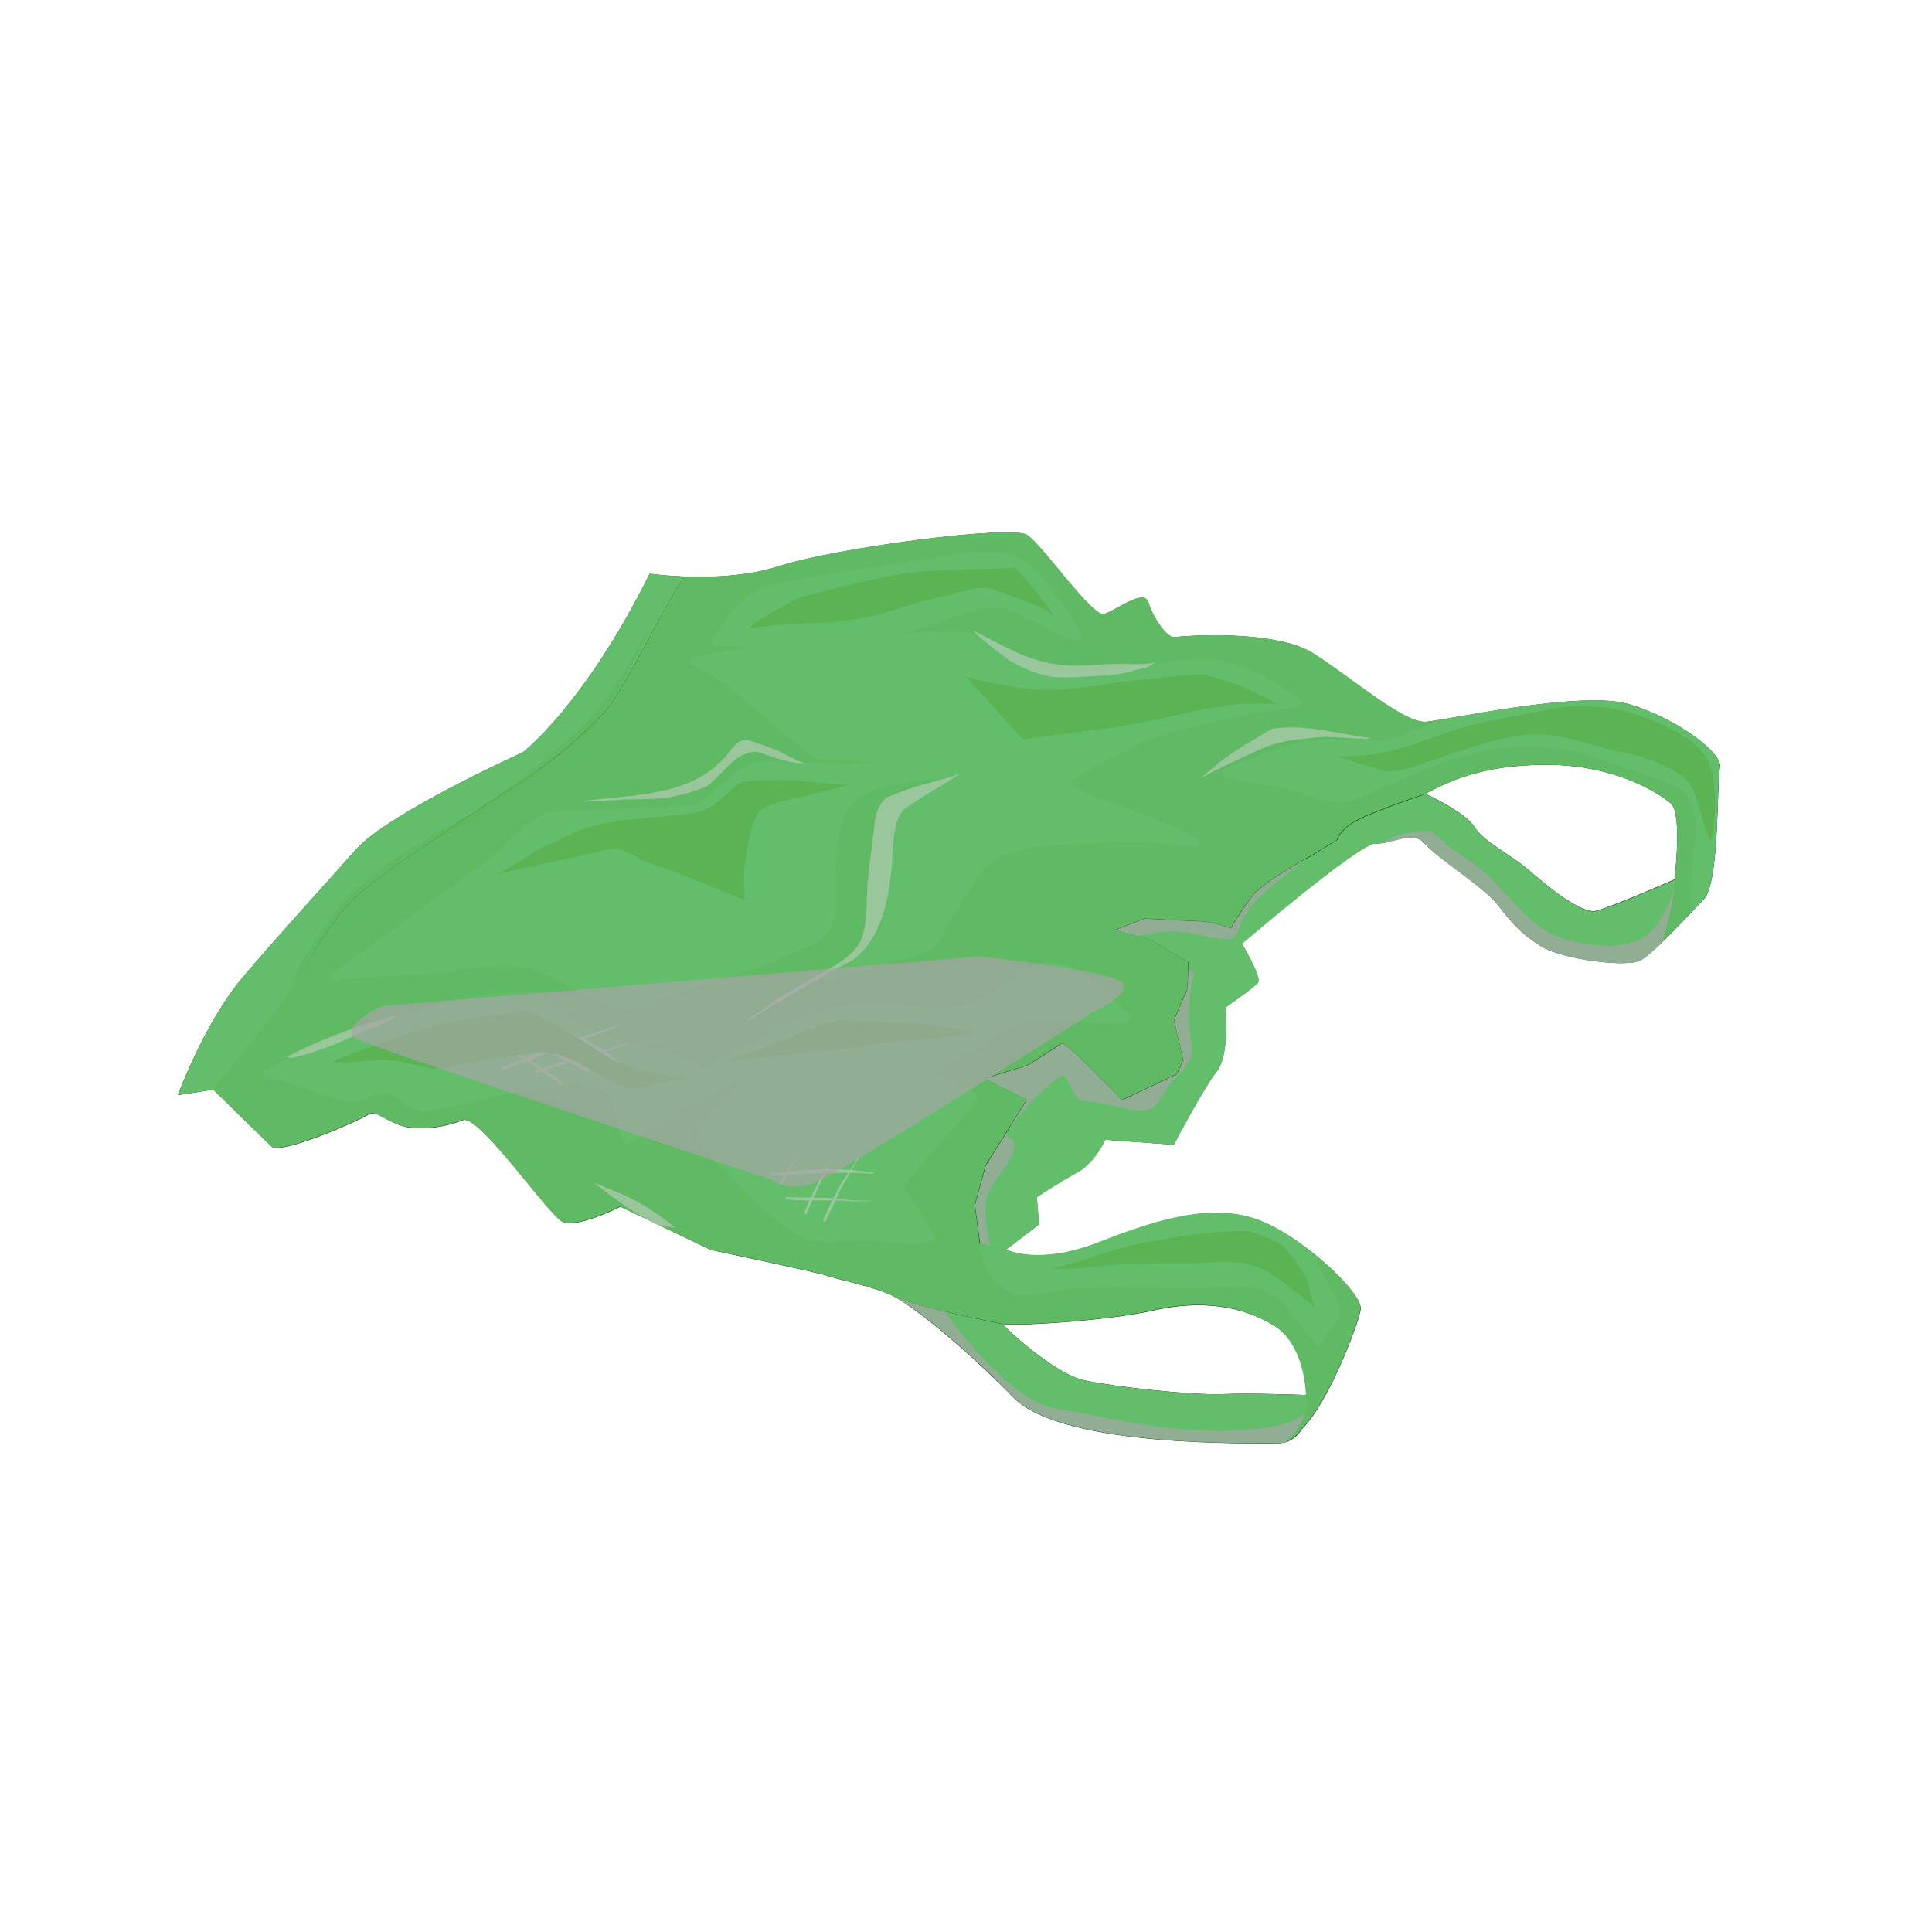 <?xml version="1.0" encoding="UTF-8" standalone="no"?>
<!-- Generator: Adobe Illustrator 23.1.0, SVG Export Plug-In . SVG Version: 6.00 Build 0)  -->

<svg
   xmlns:dc="http://purl.org/dc/elements/1.1/"
   xmlns:cc="http://creativecommons.org/ns#"
   xmlns:rdf="http://www.w3.org/1999/02/22-rdf-syntax-ns#"
   xmlns:svg="http://www.w3.org/2000/svg"
   xmlns="http://www.w3.org/2000/svg"
   xmlns:sodipodi="http://sodipodi.sourceforge.net/DTD/sodipodi-0.dtd"
   xmlns:inkscape="http://www.inkscape.org/namespaces/inkscape"
   version="1.1"
   id="Layer_1"
   x="0px"
   y="0px"
   viewBox="0 0 151.181 151.181"
   xml:space="preserve"
   sodipodi:docname="2.1.3.svg"
   width="40mm"
   height="40mm"
   inkscape:version="0.92.4 (5da689c313, 2019-01-14)"><defs
   id="defs4527" /><sodipodi:namedview
   pagecolor="#ffffff"
   bordercolor="#666666"
   borderopacity="1"
   objecttolerance="10"
   gridtolerance="10"
   guidetolerance="10"
   inkscape:pageopacity="0"
   inkscape:pageshadow="2"
   inkscape:window-width="1024"
   inkscape:window-height="709"
   id="namedview4525"
   showgrid="false"
   units="mm"
   inkscape:zoom="1.1213358"
   inkscape:cx="129.06494"
   inkscape:cy="121.15453"
   inkscape:window-x="0"
   inkscape:window-y="30"
   inkscape:window-maximized="1"
   inkscape:current-layer="Layer_1" />
<style
   type="text/css"
   id="style2">
	.st0{fill:#67A8DB;}
	.st1{opacity:0.4;fill:#327CC0;}
	.st2{fill:#5299D3;}
	.st3{opacity:0.4;fill:#67A8DB;}
	.st4{opacity:0.5;}
	.st5{fill:#5CA1D7;}
	.st6{opacity:0.6;fill:#93C2E8;}
	.st7{opacity:0.6;fill:#67A8DB;}
	.st8{fill:#E76362;}
	.st9{opacity:0.4;fill:#D02527;}
	.st10{fill:#E14949;}
	.st11{opacity:0.4;fill:#E76362;}
	.st12{fill:#E45556;}
	.st13{opacity:0.6;fill:#EF9292;}
	.st14{opacity:0.6;fill:#E76362;}
	.st15{opacity:0.5;fill:#D2EEF9;}
	.st16{opacity:0.4;fill:#0099B0;}
	.st17{fill:#D0D1D1;}
	.st18{opacity:0.4;fill:#036BB1;}
	.st19{opacity:0.5;fill:#B5CCD7;}
	.st20{fill:#ACC1CB;}
	.st21{fill:#FFFFFF;}
	.st22{fill:#DFEFE7;}
	.st23{opacity:0.9;fill:#7ED0E0;}
	.st24{opacity:0.9;fill:#62C2CB;}
	.st25{opacity:0.9;fill:#41B3BF;}
	.st26{fill:#B1C8BC;}
	.st27{fill:#E21E26;}
	.st28{fill:#C1C0C0;}
	.st29{fill:#FCCE08;}
	.st30{opacity:0.7;}
	.st31{fill:#C8C7C6;}
	.st32{opacity:0.9;}
	.st33{fill:#41B3BF;}
	.st34{fill:#E75524;}
	.st35{fill:#62BE6B;}
	.st36{opacity:0.7;fill:#A6A6A6;}
	.st37{opacity:0.3;fill:#5BB353;}
	.st38{fill:#D1D1D1;}
	.st39{fill:#5BB353;}
	.st40{fill:#EDEDED;}
	.st41{fill:#DBDBDB;}
	.st42{fill:#F7F7F7;}
	.st43{fill:#E0E0E0;}
	.st44{fill:#EBEBEB;}
	.st45{fill:#811E18;}
	.st46{fill:#BC2025;}
	.st47{fill:#EB2024;}
	.st48{opacity:0.7;fill:#93CACB;}
	.st49{opacity:0.4;}
	.st50{fill:#919898;}
	.st51{fill:#C2CACB;}
	.st52{opacity:0.4;fill:#82C7DE;}
	.st53{opacity:0.8;fill:#FFFFFF;}
	.st54{opacity:0.5;fill:#FFFFFF;}
	.st55{fill:#FABE79;}
	.st56{fill:#F6AB62;}
	.st57{opacity:0.6;fill:#AE7B47;}
	.st58{fill:#B48049;}
	.st59{fill:#9B703F;}
	.st60{opacity:0.3;fill:#AE7B47;}
	.st61{opacity:0.3;}
	.st62{fill:#9C703E;}
	.st63{opacity:0.3;fill:#9B703F;}
	.st64{opacity:0.5;fill:#F6AB62;}
	.st65{opacity:0.4;fill:#FABE79;}
	.st66{fill:#DBDADA;}
	.st67{opacity:0.4;fill:#B2B4B7;}
	.st68{opacity:0.2;fill:#C1C1B7;}
	.st69{fill:#C2C2C2;}
	.st70{opacity:0.5;fill:#C2C2C2;}
	.st71{fill:#E5E1C6;}
	.st72{opacity:0.5;fill:#D4D1B8;}
	.st73{fill:#E3E3E3;}
	.st74{opacity:0.8;fill:#D4D1B8;}
	.st75{fill:#D4D1B8;}
	.st76{opacity:0.5;fill:#D0B9AD;}
	.st77{opacity:0.4;fill:#D4D1B8;}
	.st78{fill:#D2D1CE;}
	.st79{opacity:0.4;fill:#D2D1CE;}
	.st80{opacity:0.4;fill:#C2C2C2;}
	.st81{fill:#BFC1B8;}
	.st82{fill:#CB484F;}
	.st83{fill:#A7A9A0;}
	.st84{fill:#C3979C;}
	.st85{fill:#C7B88F;}
	.st86{fill:#9ACACB;}
	.st87{fill:#A8A8AB;}
	.st88{opacity:0.6;fill:#BE9C7A;}
	.st89{fill:#A4A391;}
	.st90{opacity:0.6;fill:#C2C2C2;}
	.st91{fill:#789D99;}
	.st92{opacity:0.4;fill:#789D99;}
	.st93{fill:#D1CEB6;}
	.st94{fill:#B8B6A1;}
	.st95{fill:#BAB8A3;}
	.st96{fill:#ABAA97;}
	.st97{fill:#E4E4E2;}
	.st98{opacity:0.6;}
	.st99{fill:#BEA18D;}
	.st100{opacity:0.3;fill:#BEA18D;}
	.st101{opacity:0.2;fill:#BEA18D;}
	.st102{fill:#D9BDA6;}
	.st103{fill:#CCAD93;}
	.st104{fill:#603412;}
	.st105{opacity:0.5;fill:#93816B;}
	.st106{opacity:0.4;fill:#331C0F;}
	.st107{fill:#93816B;}
	.st108{fill:#331C0F;}
	.st109{opacity:0.5;fill:#FFF7EA;}
	.st110{fill:#3F2612;}
	.st111{fill:#D62839;}
	.st112{fill:#F9AE9C;}
	.st113{fill:#4B632D;}
	.st114{opacity:0.5;fill:#86926B;}
	.st115{opacity:0.4;fill:#2E3618;}
	.st116{fill:#86926B;}
	.st117{fill:#2E3618;}
	.st118{opacity:0.5;fill:#F7F9E8;}
	.st119{fill:#34411B;}
	.st120{fill:#D59829;}
	.st121{fill:#FAF39E;}
	.st122{fill:#242424;}
	.st123{fill:#333232;}
	.st124{fill:#5D5D5D;}
	.st125{fill:#161616;}
	.st126{fill:#B3B3B3;}
	.st127{fill:#1A1A1A;}
	.st128{fill:#48893F;}
	.st129{fill:#FBAE1C;}
	.st130{fill:#759C3F;}
	.st131{fill:#56692F;}
	.st132{fill:#CAD631;}
	.st133{opacity:0.7;fill:#A66227;}
	.st134{fill:#BBBBBB;}
	.st135{fill:#A03B22;}
	.st136{fill:#C17529;}
	.st137{fill:#F47B2A;}
	.st138{fill:#792816;}
	.st139{fill:#FFF4EC;}
	.st140{fill:#89361C;}
	.st141{fill:#C3AC9E;}
	.st142{fill:#D3C1B9;}
	.st143{fill:#E2E1D5;}
	.st144{fill:#343225;}
	.st145{fill:#040406;}
	.st146{opacity:0.5;fill:#343225;}
	.st147{fill:#4C4333;}
	.st148{fill:#89877B;}
	.st149{fill:url(#SVGID_3_);}
	.st150{fill:url(#SVGID_4_);}
	.st151{opacity:0.5;fill:url(#SVGID_5_);}
	.st152{fill:url(#SVGID_6_);}
	.st153{fill:url(#SVGID_7_);}
	.st154{fill:url(#SVGID_8_);}
	.st155{fill:url(#SVGID_9_);}
	.st156{fill:url(#SVGID_10_);}
	.st157{opacity:0.3;fill:url(#SVGID_11_);}
	.st158{opacity:0.3;fill:url(#SVGID_12_);}
	.st159{fill:url(#SVGID_13_);}
	.st160{fill:url(#SVGID_14_);}
	.st161{fill:url(#SVGID_15_);}
	.st162{fill:url(#SVGID_16_);}
	.st163{fill:url(#SVGID_17_);}
	.st164{fill:url(#SVGID_18_);}
	.st165{opacity:0.7;fill:url(#SVGID_19_);}
	.st166{fill:url(#SVGID_20_);}
	.st167{filter:url(#Adobe_OpacityMaskFilter);}
	.st168{fill:url(#SVGID_22_);}
	.st169{opacity:0.7;mask:url(#SVGID_21_);fill:url(#SVGID_23_);}
	.st170{fill:url(#SVGID_24_);}
	.st171{opacity:0.5;fill:url(#SVGID_25_);}
	.st172{opacity:0.5;fill:url(#SVGID_26_);}
	.st173{opacity:0.3;fill:url(#SVGID_27_);}
	.st174{filter:url(#Adobe_OpacityMaskFilter_1_);}
	.st175{filter:url(#Adobe_OpacityMaskFilter_2_);}
	.st176{mask:url(#SVGID_28_);fill:url(#SVGID_29_);}
	.st177{fill:url(#SVGID_30_);}
	.st178{filter:url(#Adobe_OpacityMaskFilter_3_);}
	.st179{opacity:0.8;fill:url(#SVGID_32_);}
	.st180{mask:url(#SVGID_31_);}
	.st181{filter:url(#Adobe_OpacityMaskFilter_4_);}
	.st182{filter:url(#Adobe_OpacityMaskFilter_5_);}
	.st183{fill:url(#SVGID_33_);}
	.st184{fill:url(#SVGID_34_);}
	.st185{filter:url(#Adobe_OpacityMaskFilter_6_);}
	.st186{filter:url(#Adobe_OpacityMaskFilter_7_);}
	.st187{mask:url(#SVGID_35_);fill:url(#SVGID_36_);}
	.st188{opacity:0.6;fill:url(#SVGID_37_);}
	.st189{opacity:0.9;fill:url(#SVGID_38_);}
	.st190{fill:url(#SVGID_39_);}
	.st191{opacity:0.3;fill:url(#SVGID_40_);}
	.st192{opacity:0.3;fill:url(#SVGID_41_);}
	.st193{opacity:0.8;fill:url(#SVGID_42_);}
	.st194{fill:#F7DDBC;}
	.st195{fill:#D9B48A;}
	.st196{opacity:0.5;fill:#F7DDBC;}
	.st197{opacity:0.3;fill:#DEAA79;}
	.st198{opacity:0.3;fill:#A47348;}
	.st199{opacity:0.5;fill:#DEAA79;}
	.st200{opacity:0.5;fill:#A47348;}
	.st201{opacity:0.3;fill:#BE905C;}
	.st202{fill:#FFEBD7;}
	.st203{opacity:0.3;fill:#DEB485;}
	.st204{opacity:0.3;fill:#8F622F;}
	.st205{opacity:0.2;fill:#BA915C;}
	.st206{opacity:0.2;fill:#BE905C;}
	.st207{opacity:0.3;fill:#D5AD7A;}
	.st208{opacity:0.5;fill:#D5AD7A;}
	.st209{fill:#17ADE4;}
	.st210{fill:#F99B1C;}
	.st211{opacity:0.2;fill:#D59B29;}
	.st212{opacity:0.5;fill:#D59B29;}
	.st213{opacity:0.5;fill:#B8802B;}
	.st214{fill:#FAD00A;}
	.st215{fill:#EEA320;}
	.st216{opacity:0.4;fill:#FAD00A;}
	.st217{opacity:0.7;fill:#FAD00A;}
	.st218{opacity:0.7;fill:#E7C249;}
	.st219{opacity:0.7;fill:#E9B44A;}
	.st220{fill:#3A5728;}
	.st221{opacity:0.3;fill:#3A5728;}
	.st222{opacity:0.5;fill:#3A5728;}
	.st223{opacity:0.3;fill:#6D9D40;}
	.st224{opacity:0.3;fill:#547B38;}
	.st225{fill:#1C2C17;}
	.st226{opacity:0.3;fill:#1A381C;}
	.st227{fill:#152A17;}
	.st228{fill:#F8BC16;}
	.st229{opacity:0.2;fill:#F8BC16;}
	.st230{opacity:0.1;fill:#F8BC16;}
	.st231{opacity:0.3;fill:#E09426;}
	.st232{opacity:0.3;fill:#D98B28;}
	.st233{fill:#CE6F28;}
	.st234{fill:#A65225;}
	.st235{fill:#D88E28;}
	.st236{fill:#BD6728;}
	.st237{fill:#F09F20;}
	.st238{fill:#D37A28;}
	.st239{fill:#A2C83A;}
	.st240{opacity:0.2;fill:#A2C83A;}
	.st241{fill:#ECACCE;}
	.st242{fill:#CB6BAA;}
	.st243{fill:#FACB84;}
	.st244{fill:#F8BA58;}
	.st245{fill:#F3A846;}
	.st246{opacity:0.5;fill:#FACB84;}
	.st247{opacity:0.5;fill:#F8BA58;}
	.st248{fill:#80461D;}
	.st249{opacity:0.7;fill:#ECACCE;}
	.st250{opacity:0.7;fill:#FACB84;}
	.st251{fill:#356531;}
	.st252{opacity:0.2;fill:#356531;}
	.st253{opacity:0.5;fill:#356531;}
	.st254{fill:#508B3F;}
	.st255{fill:#117A3D;}
	.st256{opacity:0.4;fill:#508B3F;}
	.st257{opacity:0.7;fill:#508B3F;}
	.st258{fill:#467135;}
	.st259{opacity:0.2;fill:#467135;}
	.st260{opacity:0.3;fill:#467135;}
	.st261{fill:#203C1C;}
	.st262{fill:#142716;}
	.st263{fill:#325628;}
	.st264{fill:#193019;}
	.st265{fill:#20552A;}
	.st266{opacity:0.5;fill:#508B3F;}
	.st267{opacity:0.5;fill:#A2C83A;}
	.st268{fill:#88171A;}
	.st269{fill:#C02326;}
	.st270{fill:#A61E22;}
	.st271{opacity:0.4;fill:#C02326;}
	.st272{opacity:0.7;fill:#C02326;}
	.st273{opacity:0.2;fill:#A61E22;}
	.st274{opacity:0.3;fill:#A61E22;}
	.st275{fill:#62130C;}
	.st276{fill:#451310;}
	.st277{fill:#791514;}
	.st278{fill:#861719;}
	.st279{fill:#FECF0A;}
	.st280{opacity:0.4;fill:#C6A239;}
	.st281{opacity:0.2;fill:#E4A33A;}
	.st282{opacity:0.3;fill:#B8A137;}
	.st283{opacity:0.3;fill:#FECF0A;}
	.st284{fill:#F5B41A;}
	.st285{opacity:0.6;fill:#CFAE2B;}
	.st286{opacity:0.4;fill:#CFAE2B;}
	.st287{fill:#98772C;}
	.st288{fill:#FFD86D;}
	.st289{fill:#E59F24;}
	.st290{fill:#ECB31F;}
	.st291{fill:#E8B321;}
	.st292{opacity:0.3;fill:#E4A33A;}
	.st293{opacity:0.3;fill:#D48E64;}
	.st294{opacity:0.2;fill:#C6A239;}
	.st295{fill:#FDEB07;stroke:#E0E1E0;stroke-width:0;stroke-linecap:round;stroke-linejoin:round;}
	.st296{fill:#BCBAA3;}
	.st297{fill:#55813B;}
	.st298{fill:#32421B;}
	.st299{opacity:0.3;fill:#517636;}
	.st300{fill:#6E953E;}
	.st301{opacity:0.2;fill:#3A5728;}
	.st302{fill:#42793A;}
	.st303{fill:#F6871F;}
	.st304{opacity:0.2;fill:#E66725;}
	.st305{fill:#D65027;}
	.st306{fill:#CB5727;}
	.st307{opacity:0.2;}
	.st308{fill:#AD6427;}
	.st309{opacity:0.3;fill:#E66725;}
	.st310{opacity:0.5;fill:#DC8127;}
	.st311{fill:#D5D1C5;}
	.st312{fill:#DCB399;}
	.st313{fill:#EAC6AF;}
	.st314{opacity:0.5;fill:#EAC6AF;}
	.st315{opacity:0.5;fill:#E9DEDE;}
	.st316{opacity:0.6;fill:#E9DEDE;}
	.st317{fill:#F7D8C1;}
	.st318{fill:none;}
	.st319{opacity:0.3;fill:#C49374;}
	.st320{fill:#6F903C;}
	.st321{opacity:0.4;fill:#3A5728;}
	.st322{opacity:0.5;fill:#6F903C;}
	.st323{opacity:0.5;fill:#7C963B;}
	.st324{fill:#516A30;}
	.st325{opacity:0.2;fill:#E0E1E0;}
	.st326{opacity:0.2;fill:#C2CACB;}
	.st327{opacity:0.5;fill:#C2CACB;}
	.st328{opacity:0.2;fill:#645C51;}
	.st329{fill:#FAFAFA;}
	.st330{fill:#D6D6D6;}
	.st331{opacity:0.3;fill:#B4C0B2;}
	.st332{fill:#BDBDBD;}
	.st333{fill:#961B1E;}
	.st334{fill:#AF2F24;}
	.st335{fill:#C53127;}
	.st336{fill:#76533F;}
	.st337{fill:#533A2A;}
	.st338{opacity:0.7;fill:#E94466;}
	.st339{fill:#D91F26;}
	.st340{fill:#F6DAB4;}
	.st341{fill:#D2A47F;}
	.st342{fill:#B4B4B4;}
	.st343{fill:#E88B38;}
	.st344{fill:#FBAD47;}
	.st345{fill:#CFB581;}
	.st346{fill:#594D41;}
	.st347{fill:#FDF8F2;}
	.st348{opacity:0.5;fill:#E88B38;}
	.st349{fill:#DDDCD8;}
	.st350{opacity:0.8;fill:#E88B38;}
	.st351{opacity:0.5;fill:#594D41;}
	.st352{fill:#F89A1C;}
	.st353{opacity:0.4;fill:#FDC110;}
	.st354{fill:#FEE600;}
	.st355{fill:#FDC110;}
	.st356{fill:#7CBDE8;}
	.st357{opacity:0.6;fill:#5BB353;}
	.st358{fill:#046CA6;}
	.st359{opacity:0.3;fill:#046CA6;}
	.st360{opacity:0.3;fill:#20ABE3;}
	.st361{fill:#754138;}
	.st362{fill:#6A2116;}
	.st363{fill:#381512;}
</style>




<g
   id="g276"
   transform="translate(-62.426,-244.337)">
	<path
   d="m 76.34,330.03 2.78,-0.43 c 0,0 3.79,3.72 4.54,4.44 0.75,0.72 6.98,-2.07 7.55,-2.46 0.57,-0.38 0.97,0.18 2.39,0.76 1.43,0.59 3.78,0.18 5.04,-0.35 1.25,-0.53 6.68,7.39 7.8,7.95 1.13,0.56 4.54,-1.18 4.54,-1.18 l 7.06,3.38 c 0,0 8.63,1.83 9.17,2.04 0.53,0.22 3.14,0.74 4.74,1.4 1.61,0.65 5.9,4.16 9.81,8.14 3.91,3.98 19.27,3.53 20.61,3.56 1.35,0.02 1.91,-1.1 1.91,-1.1 2.01,-1.9 4.41,-8.1 4.62,-9.37 0.2,-1.27 -4.7,-5.86 -8.16,-7.06 -3.48,-1.19 -7.45,-0.1 -12.28,1.8 -4.82,1.89 -7.31,0.57 -7.31,0.57 l 2.57,-1.97 -0.17,-2.14 c 0,0 1.85,-1.23 3.18,-1.94 1.33,-0.71 2.18,-2.55 2.18,-2.55 l 5.36,0.39 c 0,0 2.29,-4.37 3.35,-5.72 1.07,-1.34 0.68,-5.02 0.68,-5.02 0,0 2.3,-1.57 2.57,-1.98 0.28,-0.41 -1.27,-3.01 -1.27,-3.01 0,0 9.24,-7.92 10.46,-7.84 1.21,0.08 2.93,-1.1 3.85,0 0.91,1.1 4.73,3.47 5.74,4.83 1.02,1.35 1.88,2.31 3.47,3.27 1.58,0.95 6.62,1.64 7.69,1.03 1.08,-0.6 3.7,-3.49 4.94,-4.76 1.24,-1.26 1.01,-9.17 1.26,-10.31 0.25,-1.15 -3.43,-3.88 -7.15,-4.97 -3.72,-1.08 -14.14,1.25 -15.85,1.39 -1.72,0.13 -5.72,-3.36 -8.77,-5.32 -3.06,-1.97 -10.36,-1.39 -10.92,-1.3 -0.55,0.08 -1.68,-1.5 -2.03,-2.7 -0.36,-1.17 -2.55,0.64 -3.48,0.89 -0.92,0.25 -4.79,-5.37 -6.02,-6.19 -1.23,-0.81 -14.98,1.01 -19.4,2.44 -4.44,1.44 -10.12,0.59 -10.12,0.59 -5.13,10.31 -9.93,13.98 -9.93,13.98 0,0 -10.57,4.77 -13.07,7.62 -2.5,2.83 -5.85,6.46 -8.82,9.95 -2.96,3.46 -5.11,9.25 -5.11,9.25 z m 97.62,-23.58 c 1.52,-0.79 4.21,-2.29 9.56,-2.27 5.35,0.03 8.72,2.23 9.65,3.02 0.92,0.79 0.29,5.95 0.29,5.95 0,0 -4.99,2.19 -6.14,2.46 -1.14,0.27 -3.76,-1.88 -5.26,-3.18 -1.5,-1.28 -3.53,-2.21 -4.25,-3.38 -0.73,-1.18 -3.85,-2.6 -3.85,-2.6 z m -33.07,41.49 c 0.59,0.2 7.99,-0.2 11.77,-1.05 3.78,-0.86 6.96,-0.36 9.46,1.17 2.5,1.53 2.53,5.44 2.53,5.44 0,0 -4.14,-0.17 -6.62,-0.07 -2.48,0.08 -8.3,-0.56 -10.75,-1.08 -2.45,-0.52 -6.6,-4.48 -6.39,-4.41 z"
   id="path218"
   inkscape:connector-curvature="0" />
	<g
   id="g240">
		<path
   class="st35"
   d="m 138.72,338.63 0.84,-3.09 3.23,-5.15 -3.29,-1.64 3.39,-1.07 2.68,-1.72 c 0.75,0.35 4.65,4.47 4.65,4.47 l 4.31,-2.04 0.5,-1.1 -0.73,-3.1 c 0,0 0.84,-2.06 0.98,-2.26 0.14,-0.2 0.14,-2.28 0.14,-2.28 l -3.06,-1.81 -2.68,-0.72 2.29,-0.89 c 0,0 3.41,0.18 4.39,0.21 0.97,0.03 2.38,0.55 2.38,0.55 0,0 0.86,-1.47 1.72,-2.57 0.87,-1.11 4.66,-3.16 4.66,-3.16 l 1.94,-1.19 c 0,0 0.08,-0.54 1.1,-1.27 1.02,-0.73 5.82,-2.33 5.82,-2.33 0,0 3.12,1.42 3.85,2.6 0.72,1.17 2.74,2.1 4.25,3.38 1.5,1.29 4.12,3.45 5.26,3.18 1.15,-0.27 6.14,-2.46 6.14,-2.46 0.19,0.73 -0.62,3.82 -0.9,4.83 -0.7,0.68 -1.34,1.25 -1.75,1.48 -1.07,0.61 -6.11,-0.08 -7.69,-1.03 -1.59,-0.96 -2.45,-1.93 -3.47,-3.27 -1.01,-1.35 -4.83,-3.73 -5.74,-4.83 -0.91,-1.1 -2.63,0.08 -3.85,0 -1.21,-0.08 -10.46,7.84 -10.46,7.84 0,0 1.55,2.6 1.27,3.01 -0.26,0.41 -2.57,1.98 -2.57,1.98 0,0 0.38,3.69 -0.68,5.02 -1.06,1.34 -3.35,5.72 -3.35,5.72 l -5.36,-0.39 c 0,0 -0.85,1.84 -2.18,2.55 -1.33,0.71 -3.18,1.94 -3.18,1.94 l 0.17,2.14 -2.57,1.97 -2.04,-0.46 z"
   id="path220"
   inkscape:connector-curvature="0"
   style="fill:#62be6b" />
		<path
   class="st36"
   d="m 170.81,310.18 c 1.01,-0.7 2.04,-0.66 3.21,-0.85 0.54,-0.09 1.35,0.94 1.75,1.23 0.7,0.52 1.45,0.99 2.15,1.51 2.17,1.6 3.83,4.61 6.43,5.57 1.74,0.65 4.44,1.05 6.2,0.3 1.57,-0.66 2.26,-2.36 2.9,-3.99 -0.14,1.21 -0.68,3.26 -0.89,4.04 -0.7,0.68 -1.34,1.25 -1.75,1.48 -1.07,0.61 -6.11,-0.08 -7.69,-1.03 -1.59,-0.96 -2.45,-1.93 -3.47,-3.27 -1.01,-1.35 -4.83,-3.73 -5.74,-4.83 -0.76,-0.92 -2.11,-0.24 -3.23,-0.04 0.04,-0.05 0.07,-0.09 0.13,-0.12 z"
   id="path222"
   inkscape:connector-curvature="0"
   style="opacity:0.7;fill:#a6a6a6" />
		<path
   class="st36"
   d="m 163.77,312.21 c -1.54,1.33 -3.58,2.53 -4.28,4.51 -0.18,0.5 -0.36,1.11 -0.93,1.09 -0.63,0 -1.24,-0.07 -1.85,-0.21 -1.16,-0.27 -2.23,-0.47 -3.42,-0.32 -0.62,0.08 -1.24,0.19 -1.86,0.3 l -1.75,-0.47 2.29,-0.89 c 0,0 3.41,0.18 4.39,0.21 0.97,0.03 2.38,0.55 2.38,0.55 0,0 0.86,-1.47 1.72,-2.57 0.65,-0.84 2.98,-2.21 4.08,-2.84 -0.27,0.21 -0.52,0.42 -0.77,0.64 z"
   id="path224"
   inkscape:connector-curvature="0"
   style="opacity:0.7;fill:#a6a6a6" />
		<path
   class="st36"
   d="m 141.37,333.31 c 1.49,0.57 -1.24,3.42 -1.59,4.29 -0.53,1.3 -0.11,2.82 0.12,4.24 l -0.78,-0.18 -0.39,-3.02 0.84,-3.09 1.64,-2.62 c -0.06,0.14 0,0.32 0.16,0.38 z"
   id="path226"
   inkscape:connector-curvature="0"
   style="opacity:0.7;fill:#a6a6a6" />
		<path
   class="st36"
   d="m 155.41,320.21 c 0.46,0.14 0.54,0.12 0.39,0.65 -0.2,0.74 -0.32,1.48 -0.33,2.25 -0.01,0.89 -0.02,1.78 0.15,2.66 0.29,1.47 -0.3,1.99 -1.27,2.97 -0.59,0.6 -0.87,1.41 -1.43,2.02 -0.74,0.81 -2.09,0.39 -3.01,0.18 -0.95,-0.21 -1.9,-0.43 -2.87,-0.45 -0.42,0 -0.97,-1.45 -1.21,-1.85 -0.09,-0.15 -0.31,-0.13 -0.44,-0.05 -1.61,1.11 -2.88,2.61 -4.08,4.15 l 1.47,-2.34 -3.29,-1.64 3.39,-1.07 2.68,-1.72 c 0.75,0.35 4.65,4.47 4.65,4.47 l 4.31,-2.04 0.5,-1.1 -0.73,-3.1 c 0,0 0.84,-2.06 0.98,-2.26 0.08,-0.14 0.12,-1.1 0.14,-1.73 z"
   id="path228"
   inkscape:connector-curvature="0"
   style="opacity:0.7;fill:#a6a6a6" />
		<path
   class="st35"
   d="m 140.89,347.94 c -0.21,-0.06 3.94,3.89 6.38,4.41 2.45,0.53 8.27,1.16 10.75,1.08 2.48,-0.09 6.62,0.07 6.62,0.07 0.38,1.73 -1,3.16 -1.58,3.67 -0.2,0.06 -0.42,0.1 -0.68,0.09 -1.35,-0.03 -16.7,0.42 -20.61,-3.56 -3.45,-3.53 -7.23,-6.69 -9.17,-7.81 0.17,0.03 0.34,0.07 0.52,0.14 1.88,0.77 7.77,1.91 7.77,1.91 z"
   id="path230"
   inkscape:connector-curvature="0"
   style="fill:#62be6b" />
		<path
   class="st36"
   d="m 133.12,346.05 c 0.7,0.29 1.99,0.63 3.31,0.94 0.11,0.15 0.21,0.31 0.31,0.45 0.91,1.42 5.17,6.62 8.2,7.1 3.67,0.59 8.18,1.83 13.18,1.75 1.35,-0.01 4.14,-0.16 5.45,-0.76 0.36,-0.17 0.69,-0.37 1,-0.59 -0.31,1.05 -1.11,1.87 -1.51,2.23 -0.2,0.06 -0.42,0.1 -0.68,0.09 -1.35,-0.03 -16.7,0.42 -20.61,-3.56 -3.45,-3.53 -7.23,-6.69 -9.17,-7.81 0.17,0.05 0.34,0.09 0.52,0.16 z"
   id="path232"
   inkscape:connector-curvature="0"
   style="opacity:0.7;fill:#a6a6a6" />
		<path
   class="st35"
   d="m 90.07,314.7 c 2.05,-1.98 8.92,-6.44 12.85,-8.99 3.92,-2.55 5.56,-4.46 6.52,-5.33 0.98,-0.85 3.15,-4.88 4.19,-6.88 0.88,-1.66 1.97,-3.49 2.32,-4.06 2.06,0.08 4.94,0 7.44,-0.81 4.42,-1.43 18.17,-3.25 19.4,-2.44 1.23,0.81 5.1,6.44 6.02,6.19 0.94,-0.25 3.13,-2.05 3.48,-0.89 0.36,1.2 1.48,2.78 2.03,2.7 0.56,-0.09 7.86,-0.67 10.92,1.3 3.05,1.96 7.04,5.45 8.77,5.32 1.71,-0.14 12.13,-2.47 15.85,-1.39 3.71,1.09 7.4,3.82 7.15,4.97 -0.25,1.14 -0.02,9.04 -1.26,10.31 -0.76,0.78 -2.05,2.18 -3.19,3.28 0.28,-1.01 1.09,-4.1 0.9,-4.83 0,0 0.63,-5.16 -0.29,-5.95 -0.94,-0.79 -4.3,-2.99 -9.65,-3.02 -5.34,-0.03 -8.04,1.48 -9.56,2.27 0,0 -4.81,1.59 -5.82,2.33 -1.02,0.73 -1.1,1.27 -1.1,1.27 l -1.94,1.19 c 0,0 -3.79,2.06 -4.66,3.16 -0.86,1.1 -1.72,2.57 -1.72,2.57 0,0 -1.4,-0.51 -2.38,-0.55 -0.98,-0.03 -4.39,-0.21 -4.39,-0.21 l -2.29,0.89 2.68,0.72 3.06,1.81 c 0,0 0,2.08 -0.14,2.28 -0.14,0.2 -0.98,2.26 -0.98,2.26 l 0.73,3.1 -0.5,1.1 -4.31,2.04 c 0,0 -3.9,-4.12 -4.65,-4.47 l -2.68,1.72 -3.39,1.07 3.29,1.64 -3.23,5.15 -0.84,3.09 0.39,3.02 2.04,0.46 c 0,0 2.49,1.32 7.31,-0.57 4.83,-1.9 8.8,-2.99 12.28,-1.8 3.46,1.2 8.37,5.79 8.16,7.06 -0.2,1.27 -2.6,7.47 -4.62,9.37 0,0 -0.38,0.74 -1.23,1 0.57,-0.52 1.96,-1.95 1.58,-3.67 0,0 -0.03,-3.91 -2.53,-5.44 -2.49,-1.54 -5.68,-2.04 -9.46,-1.17 -3.78,0.86 -11.17,1.25 -11.77,1.05 0,0 -5.89,-1.13 -7.76,-1.89 -0.18,-0.07 -0.36,-0.11 -0.52,-0.14 -0.25,-0.14 -0.47,-0.25 -0.65,-0.33 -1.6,-0.65 -4.21,-1.18 -4.74,-1.4 -0.54,-0.22 -9.17,-2.04 -9.17,-2.04 l -7.06,-3.38 c 0,0 -3.41,1.74 -4.54,1.18 -1.13,-0.55 -6.55,-8.48 -7.8,-7.95 -1.26,0.53 -3.61,0.94 -5.04,0.35 -1.42,-0.57 -1.82,-1.14 -2.39,-0.76 -0.57,0.39 -6.8,3.18 -7.55,2.46 -0.75,-0.72 -4.54,-4.44 -4.54,-4.44 0,0 4.59,-5.76 5.64,-7.21 1.08,-1.42 3.29,-5.69 5.34,-7.67 z"
   id="path234"
   inkscape:connector-curvature="0"
   style="fill:#62be6b" />
		<path
   class="st35"
   d="m 81.45,320.77 c 2.97,-3.49 6.32,-7.12 8.82,-9.95 2.5,-2.84 13.07,-7.62 13.07,-7.62 0,0 4.81,-3.67 9.93,-13.98 0,0 1.08,0.16 2.68,0.22 -0.35,0.57 -1.44,2.41 -2.32,4.06 -1.04,1.99 -3.21,6.03 -4.19,6.88 -0.97,0.86 -2.6,2.78 -6.52,5.33 -3.92,2.55 -10.8,7.02 -12.85,8.99 -2.05,1.98 -4.25,6.24 -5.3,7.69 -1.05,1.44 -5.64,7.21 -5.64,7.21 l -2.78,0.43 c -0.01,0 2.14,-5.79 5.1,-9.26 z"
   id="path236"
   inkscape:connector-curvature="0"
   style="fill:#62be6b" />
		<path
   class="st37"
   d="m 79.13,329.6 c 0,0 3.79,3.72 4.54,4.44 0.75,0.72 6.98,-2.07 7.55,-2.46 0.57,-0.38 0.97,0.18 2.39,0.76 1.43,0.59 3.78,0.18 5.04,-0.35 1.25,-0.53 6.68,7.39 7.8,7.95 1.13,0.56 4.54,-1.18 4.54,-1.18 l 7.06,3.38 c 0,0 8.63,1.83 9.17,2.04 0.53,0.22 3.14,0.74 4.74,1.4 0.18,0.08 0.4,0.19 0.65,0.33 0.17,0.03 0.34,0.07 0.52,0.14 1.87,0.76 7.76,1.89 7.76,1.89 0.59,0.2 7.99,-0.2 11.77,-1.05 3.78,-0.86 6.96,-0.36 9.46,1.17 2.5,1.53 2.53,5.44 2.53,5.44 0.38,1.73 -1,3.16 -1.58,3.67 0.85,-0.26 1.23,-1 1.23,-1 2.01,-1.9 4.41,-8.1 4.62,-9.37 0.13,-0.78 -1.71,-2.84 -3.95,-4.58 0.46,0.81 0.87,1.64 1.3,2.44 0.38,0.68 1.03,1.62 0.93,2.45 -0.11,0.87 -0.97,1.63 -1.45,2.29 -0.12,0.16 -0.37,0.17 -0.5,0 -0.76,-0.96 -1.43,-1.98 -2.26,-2.92 -1.32,-1.51 -2.94,-1.56 -4.81,-1.45 -3.26,0.18 -6.56,-0.04 -9.82,0.04 -1.29,0.03 -2.52,0.08 -3.78,0.32 -0.81,0.16 -2.13,0.56 -2.95,0.18 -1.55,-0.75 -2.71,-2.71 -2.58,-4.42 l -0.33,-2.52 0.84,-3.09 3.23,-5.15 -3.29,-1.64 3.39,-1.07 2.68,-1.72 c 0.75,0.35 4.65,4.47 4.65,4.47 l 4.31,-2.04 0.5,-1.1 -0.73,-3.1 c 0,0 0.84,-2.06 0.98,-2.26 0.14,-0.2 0.14,-2.28 0.14,-2.28 l -3.06,-1.81 -2.68,-0.72 2.29,-0.89 c 0,0 3.41,0.18 4.39,0.21 0.97,0.03 2.38,0.55 2.38,0.55 0,0 0.86,-1.47 1.72,-2.57 0.87,-1.11 4.66,-3.16 4.66,-3.16 l 1.94,-1.19 c 0,0 0.08,-0.54 1.1,-1.27 1.02,-0.73 5.82,-2.33 5.82,-2.33 1.52,-0.79 4.21,-2.29 9.56,-2.27 5.35,0.03 8.72,2.23 9.65,3.02 0.92,0.79 0.29,5.95 0.29,5.95 0.19,0.73 -0.62,3.82 -0.9,4.83 0.73,-0.71 1.53,-1.55 2.22,-2.27 -0.09,-1.05 -0.03,-2.1 0.04,-3.18 0.14,-2.01 0.98,-5.61 -1.18,-6.63 -1.86,-0.88 -4.02,-1.48 -5.97,-2.15 -2.48,-0.86 -4.88,-1.22 -7.49,-0.94 -4.25,0.46 -7.9,2.56 -11.8,4.06 -1.45,0.56 -2.72,-0.02 -4.1,-0.5 -1.96,-0.69 -4.1,-0.68 -6.08,-1.29 -0.25,-0.08 -0.25,-0.48 0,-0.57 1.9,-0.73 3.76,-1.53 5.74,-2.04 2.17,-0.57 4.09,-0.12 6.26,-0.17 1.01,-0.03 2.04,-0.55 2.97,-0.87 1.09,-0.38 2.19,-0.7 3.33,-1.01 0.04,-0.01 0.09,-0.03 0.14,-0.03 -1.24,0.21 -2.19,0.37 -2.6,0.41 -1.72,0.13 -5.72,-3.36 -8.77,-5.32 -3.06,-1.97 -10.36,-1.39 -10.92,-1.3 -0.55,0.08 -1.68,-1.5 -2.03,-2.7 -0.36,-1.17 -2.55,0.64 -3.48,0.89 -0.92,0.25 -4.79,-5.37 -6.02,-6.19 -1.23,-0.81 -14.98,1.01 -19.4,2.44 -2.5,0.81 -5.39,0.89 -7.44,0.81 -0.35,0.57 -1.44,2.41 -2.32,4.06 -1.04,1.99 -3.21,6.03 -4.19,6.88 -0.97,0.86 -2.6,2.78 -6.52,5.33 -3.92,2.55 -10.8,7.02 -12.85,8.99 -2.05,1.98 -4.25,6.24 -5.3,7.69 -1.1,1.43 -5.69,7.2 -5.69,7.2 z m 59.62,-16.38 c -0.56,1.08 -1.25,2.03 -1.92,3.04 -0.55,0.86 -0.48,1.71 -1.43,2.29 -1.04,0.63 -2.48,0.88 -3.63,1.26 -1.49,0.49 -3,0.95 -4.52,1.37 -0.38,0.11 -0.6,-0.38 -0.25,-0.57 1.69,-0.92 3.57,-2.08 4.42,-3.87 0.43,-0.92 0.41,-2.11 0.56,-3.1 0.2,-1.3 0.38,-2.62 0.55,-3.93 0.21,-1.57 0.08,-2.61 1.58,-3.51 1.06,-0.65 2.33,-0.77 3.53,-1.1 -0.17,-0.03 -0.33,-0.06 -0.49,-0.08 -1.54,0.35 -3.14,0.44 -4.71,0.69 -1.49,0.25 -3.02,0.76 -3.79,2.17 -0.54,0.98 -0.6,2.19 -0.79,3.28 -0.33,1.82 0.4,4.25 -0.53,5.9 -0.44,0.78 -1.17,1.16 -1.97,1.44 -0.74,0.38 -1.54,0.66 -2.06,0.89 -2.71,1.16 -5.62,1.84 -8.4,2.83 -1.57,0.56 -2.7,1.36 -4.41,0.92 -2.1,-0.54 -3.88,-2.01 -5.89,-2.78 -2.51,-0.95 -5.61,-0.17 -8.18,0.12 -2.61,0.3 -5.27,0.1 -7.84,0.65 -0.3,0.07 -0.47,-0.38 -0.23,-0.55 3.61,-2.58 7.17,-5.25 10.77,-7.87 0.78,-0.57 1.6,-1.08 2.32,-1.72 0.56,-0.51 1.04,-1.1 1.62,-1.59 0.9,-0.9 1.95,-1.55 3.41,-1.59 3.52,-0.09 7.06,-0.26 10.58,-0.47 1.79,-1.32 3.03,-3.42 5.5,-3.43 2.78,0 5.5,0.32 8.24,0.09 -0.44,-0.06 -0.88,-0.12 -1.3,-0.17 -1,-0.11 -2.03,0.09 -2.99,-0.11 -0.53,-0.11 -1.01,-0.59 -1.39,-0.93 -0.8,-0.7 -1.62,-1.37 -2.45,-2.04 -1.91,-1.52 -3.78,-3.38 -6.01,-4.38 -0.29,-0.13 -0.23,-0.54 0.08,-0.6 1.52,-0.31 3.06,-0.54 4.61,-0.74 -0.95,-0.12 -1.93,-0.17 -2.87,-0.15 -0.26,0 -0.48,-0.26 -0.3,-0.49 0.77,-1 1.38,-2.16 2.29,-3.03 0.97,-0.91 2.11,-1.22 3.38,-1.48 3.32,-0.68 6.78,-1.11 10.13,-1.65 2.41,-0.37 5.63,-1.19 8.02,-0.32 1.11,0.41 1.9,1.58 2.62,2.45 0.94,1.13 1.78,2.33 2.42,3.65 0.11,0.2 -0.1,0.47 -0.32,0.43 -2.72,-0.58 -4.5,-3.02 -7.47,-2.47 -1.59,0.3 -3.09,1.05 -4.63,1.47 -0.62,0.17 -1.25,0.34 -1.87,0.52 0.11,-0.01 0.23,-0.01 0.33,-0.03 1.89,-0.17 4.02,-0.4 5.87,0.11 1.49,0.41 3.06,1.26 4.32,2.28 0.76,0.25 1.56,0.49 2.38,0.58 2.04,0.24 4.26,-0.33 6.28,-0.54 0.08,-0.01 0.17,0.01 0.22,0.06 1.56,-0.26 3.12,-0.51 4.72,-0.49 2.58,0.03 5.24,1.67 7.29,3.11 0.23,0.17 0.11,0.51 -0.15,0.56 -2.89,0.49 -5.74,0.95 -8.57,1.68 -1.16,0.3 -2.29,0.65 -3.42,1.03 -0.25,0.13 -0.5,0.26 -0.75,0.4 -1.69,0.92 -3.72,1.67 -5.2,2.94 1.38,0.93 3.09,1.37 4.63,1.98 1.84,0.74 3.69,1.38 5.43,2.36 0.23,0.13 0.12,0.56 -0.14,0.56 -1.28,0.01 -2.52,-0.27 -3.8,-0.31 -1.63,-0.08 -3.27,0 -4.89,0.12 -2.84,0.15 -7.09,0.05 -8.54,2.86 z m -55.58,14.84 c 0.28,-0.11 0.54,-0.22 0.82,-0.33 0.02,-0.08 0.07,-0.15 0.17,-0.2 3.53,-1.49 7.05,-2.96 10.72,-4.02 2.72,-0.79 5.8,-1.65 8.65,-1.53 1.25,0.04 2.11,0.81 3.01,1.59 1.24,1.07 2.74,1.63 4.29,2.08 2.22,0.65 4.56,1.05 6.55,2.25 2.58,-1.27 5.03,-2.82 7.7,-3.92 1.65,-0.69 3.39,-1.11 5.18,-1.18 1.8,-0.08 3.61,0.34 5.4,0.4 2.09,0.07 3.85,-0.64 5.54,-1.82 0.98,-0.68 2.3,-1.77 3.57,-1.73 2.3,0.06 4.51,2.63 6.01,4.13 0.17,0.18 0.01,0.47 -0.2,0.5 -2.45,0.43 -4.88,-0.37 -7.33,-0.14 -1.43,0.14 -2.58,1.24 -3.76,1.93 -1.35,0.79 -2.81,1.36 -3.99,2.41 1.13,0.41 2.32,0.67 3.28,1.42 0.14,0.1 0.17,0.29 0.07,0.43 -1.4,1.83 -2.89,3.6 -4.45,5.31 -0.39,0.43 -0.79,0.85 -1.18,1.27 -0.37,0.39 0.39,1.05 0.56,1.33 0.62,0.9 1.16,1.87 1.75,2.78 0.12,0.19 0.05,0.47 -0.2,0.5 -2.09,0.28 -4.16,-0.18 -6.24,-0.07 -1.4,0.07 -2.9,0.32 -4.18,-0.45 -3.14,-1.88 -5.44,-4.88 -7.97,-7.48 -0.08,-0.07 -0.1,-0.22 -0.05,-0.31 0.86,-1.69 2.2,-2.97 3.5,-4.3 -1.18,0.58 -2.39,1.1 -3.61,1.59 -1.65,1.16 -3.38,2.21 -5.1,3.27 -0.17,0.11 -0.38,0.08 -0.47,-0.12 -0.49,-1.02 -0.62,-2.09 -0.97,-3.15 -0.59,-1.8 -3.66,-1.2 -5.08,-1.07 -2.95,0.26 -5.71,1.26 -8.6,1.75 -0.86,0.15 -1.66,0.1 -2.4,-0.37 -0.41,-0.26 -0.76,-0.63 -1.16,-0.91 -0.59,-0.44 -1.73,0.39 -2.35,0.55 -0.89,0.24 -2.01,-0.17 -2.86,-0.42 -1.52,-0.45 -2.96,-1.13 -4.54,-1.37 -0.29,-0.05 -0.37,-0.48 -0.08,-0.6 z"
   id="path238"
   inkscape:connector-curvature="0"
   style="opacity:0.3;fill:#5bb353" />
	</g>
	<g
   class="st4"
   id="g258"
   style="opacity:0.5">
		<path
   class="st38"
   d="m 157.81,304.02 c 1.28,-1.01 2.71,-1.78 4.1,-2.64 2.57,-0.43 5.12,0.38 7.67,0.69 0.04,0.01 0.08,0.04 0.08,0.06 -1.32,0.09 -2.68,-0.2 -4.01,-0.1 -0.41,0.02 -0.81,0.07 -1.22,0.12 -0.67,0.06 -1.33,0.15 -1.99,0.33 -0.78,0.2 -1.53,0.52 -2.26,0.89 -1.29,0.59 -2.57,1.19 -3.82,1.87 0.49,-0.42 0.96,-0.82 1.45,-1.22 z"
   id="path242"
   inkscape:connector-curvature="0"
   style="fill:#d1d1d1" />
		<path
   class="st38"
   d="m 144.81,297.31 c -1.23,-0.2 -2.34,-0.68 -3.39,-1.29 -1.03,-0.73 -2.03,-1.53 -2.95,-2.4 2.23,1.09 4.09,2.36 6.72,2.72 1.42,0.19 2.84,0.02 4.27,-0.05 0.83,-0.04 2.44,0.12 3.41,-0.12 -0.25,0.17 -0.51,0.31 -0.79,0.42 -0.36,0.08 -0.69,0.14 -0.98,0.23 -0.36,0.11 -0.72,0.19 -1.08,0.27 -1.17,0.15 -2.37,0.16 -3.33,0.23 -0.63,0.03 -1.25,0.03 -1.88,-0.01 z"
   id="path244"
   inkscape:connector-curvature="0"
   style="fill:#d1d1d1" />
		<path
   class="st38"
   d="m 129.23,319.4 c -2.07,1.12 -4.1,2.34 -6.14,3.51 -0.88,0.51 -1.69,1.08 -2.55,1.61 -0.02,0.01 -0.07,0.04 -0.09,0.06 1.5,-1.28 3.16,-2.32 4.88,-3.33 1.37,-0.82 3.48,-1.67 4.34,-3.09 0.62,-1.03 0.56,-3.32 0.63,-4.51 0.1,-1.41 0.34,-2.81 0.49,-4.21 0.12,-1.05 0.15,-1.81 0.88,-2.59 0.04,-0.04 0.08,-0.08 0.14,-0.11 0.5,-0.2 1.01,-0.41 1.52,-0.59 1.4,-0.51 2.9,-0.81 4.32,-1.29 -0.29,0.16 -0.56,0.32 -0.79,0.47 -1.23,0.76 -2.45,1.47 -3.63,2.29 -1.04,0.73 -0.91,3.87 -1.07,5.02 -0.17,1.23 -0.31,2.36 -0.72,3.52 -0.54,1.52 -1.24,2.46 -2.21,3.24 z"
   id="path246"
   inkscape:connector-curvature="0"
   style="fill:#d1d1d1" />
		<path
   class="st38"
   d="m 122.76,303.53 c -0.39,-0.13 -0.98,-0.41 -1.4,-0.36 -1.59,0.23 -2.42,1.81 -3.61,2.69 -1.1,0.47 -2.25,0.76 -3.44,0.95 -1.1,0.08 -2.21,0.05 -3.1,0.1 -1.1,0.08 -2.19,0.12 -3.28,0.13 3.96,-0.56 8.48,-0.28 11.3,-3.54 0.47,-0.55 0.97,-1.48 1.84,-1.21 0.66,0.2 1.3,0.45 1.96,0.68 0.7,0.25 1.61,0.92 2.39,1.08 -0.92,0.04 -1.8,-0.23 -2.66,-0.52 z"
   id="path248"
   inkscape:connector-curvature="0"
   style="fill:#d1d1d1" />
		<path
   class="st38"
   d="m 101.87,328.05 c 0.6,-0.22 1.18,-0.45 1.77,-0.67 0.14,0.08 0.29,0.17 0.42,0.26 0.18,0.11 0.36,0.24 0.54,0.37 -0.11,0.04 -0.23,0.08 -0.33,0.12 -0.12,0.04 0.03,0.2 0.12,0.17 0.14,-0.05 0.28,-0.09 0.43,-0.14 0.5,0.35 1,0.69 1.52,1 0.09,0.07 0.21,-0.01 0.11,-0.1 -0.42,-0.36 -0.88,-0.68 -1.33,-0.99 0.62,-0.2 1.26,-0.39 1.9,-0.57 0.44,0.23 0.88,0.45 1.33,0.66 0.18,0.07 0.25,-0.12 0.09,-0.21 -0.35,-0.2 -0.69,-0.37 -1.05,-0.57 0.6,-0.17 1.2,-0.36 1.79,-0.55 0.76,0.47 1.5,0.98 2.22,1.56 0.03,0.02 0.07,0.04 0.11,0.04 -0.14,-0.25 -0.28,-0.51 -0.4,-0.76 -0.38,-0.37 -0.81,-0.72 -1.27,-1.04 0.58,-0.2 1.15,-0.41 1.71,-0.62 0.07,-0.03 -0.02,-0.09 -0.07,-0.08 -0.59,0.22 -1.21,0.4 -1.81,0.58 -0.47,-0.31 -0.97,-0.6 -1.5,-0.85 0.87,-0.33 1.74,-0.66 2.61,-0.98 0.06,-0.02 -0.03,-0.11 -0.07,-0.09 -0.96,0.31 -1.9,0.61 -2.85,0.92 -1.36,-0.62 -2.82,-1.02 -4.09,-1.09 -0.07,0 -0.04,0.07 0.01,0.09 1.2,0.31 2.32,0.73 3.39,1.23 -0.63,0.2 -1.24,0.42 -1.85,0.65 -0.7,-0.31 -1.5,-0.68 -1.84,-1.12 -0.01,-0.01 -0.06,-0.01 -0.04,0.01 0.35,0.57 1.02,0.91 1.63,1.21 -0.51,0.19 -1.03,0.39 -1.53,0.6 -0.58,-0.31 -1.18,-0.56 -1.75,-0.9 -0.06,-0.04 -0.15,0.02 -0.08,0.07 0.53,0.33 1.07,0.6 1.62,0.92 -0.53,0.21 -1.07,0.44 -1.59,0.7 -0.18,0.05 0.02,0.2 0.13,0.17 z m 4.18,-1.33 c -0.09,-0.05 -0.21,-0.1 -0.33,-0.15 0.59,-0.23 1.18,-0.45 1.77,-0.68 0.5,0.25 0.98,0.52 1.46,0.81 -0.63,0.18 -1.26,0.36 -1.88,0.53 -0.34,-0.18 -0.68,-0.35 -1.02,-0.51 z m -2.17,0.57 c 0.53,-0.2 1.04,-0.41 1.57,-0.61 0.41,0.22 0.82,0.44 1.24,0.66 -0.62,0.18 -1.23,0.37 -1.82,0.58 -0.32,-0.2 -0.63,-0.4 -0.94,-0.6 -0.02,-0.02 -0.03,-0.03 -0.05,-0.03 z"
   id="path250"
   inkscape:connector-curvature="0"
   style="fill:#d1d1d1" />
		<path
   class="st38"
   d="m 122.88,336.36 c 0.31,-0.02 0.6,-0.04 0.9,-0.07 -0.12,0.21 -0.24,0.43 -0.35,0.66 -0.03,0.07 0.09,0.12 0.14,0.06 0.14,-0.24 0.3,-0.48 0.44,-0.73 0.95,-0.06 1.9,-0.12 2.85,-0.15 -0.33,0.64 -0.68,1.27 -0.99,1.92 -0.65,-0.01 -1.28,-0.01 -1.92,-0.04 -0.15,-0.01 -0.06,0.18 0.05,0.19 0.59,0.04 1.17,0.07 1.76,0.07 -0.14,0.31 -0.27,0.63 -0.39,0.94 -0.02,0.09 0.14,0.17 0.18,0.08 0.14,-0.34 0.3,-0.68 0.44,-1.02 0.52,0.01 1.04,0 1.56,0 -0.24,0.51 -0.47,1.02 -0.71,1.54 -0.04,0.08 0.15,0.18 0.2,0.08 0.26,-0.54 0.5,-1.08 0.75,-1.62 0.01,0 0.02,0 0.04,0 0.87,0 1.8,0.18 2.67,-0.02 0.02,-0.01 0,-0.03 -0.02,-0.02 -0.83,0.14 -1.74,-0.01 -2.62,-0.1 0.14,-0.3 0.28,-0.61 0.45,-0.91 0.2,-0.38 0.42,-0.74 0.64,-1.11 0.59,0.01 1.18,0.03 1.77,0.07 0.06,0 0.04,-0.06 -0.01,-0.08 -0.53,-0.09 -1.09,-0.16 -1.64,-0.21 0.24,-0.4 0.49,-0.8 0.69,-1.23 0.01,-0.01 -0.02,-0.03 -0.03,-0.01 -0.24,0.43 -0.51,0.83 -0.78,1.24 -0.61,-0.05 -1.21,-0.07 -1.82,-0.07 0.15,-0.38 0.3,-0.73 0.43,-1.11 0,0 -0.01,-0.01 -0.02,0 -0.15,0.38 -0.32,0.74 -0.52,1.12 -0.94,0 -1.9,0.06 -2.84,0.16 0.19,-0.33 0.35,-0.68 0.49,-1.03 0,-0.02 -0.04,-0.05 -0.05,-0.02 -0.17,0.37 -0.4,0.72 -0.63,1.06 -0.4,0.05 -0.79,0.09 -1.18,0.15 -0.16,0.02 -0.04,0.21 0.07,0.21 z m 4.11,-0.23 c 0.6,-0.02 1.2,-0.02 1.81,-0.02 -0.24,0.34 -0.46,0.68 -0.66,1.05 -0.17,0.32 -0.34,0.64 -0.5,0.95 -0.24,-0.02 -0.5,-0.04 -0.73,-0.04 -0.27,-0.01 -0.55,-0.01 -0.81,-0.01 0.28,-0.66 0.6,-1.29 0.89,-1.93 z"
   id="path252"
   inkscape:connector-curvature="0"
   style="fill:#d1d1d1" />
		<path
   class="st38"
   d="m 88.95,325.22 c 0.69,-0.26 1.37,-0.52 2.06,-0.75 0.62,-0.15 1.22,-0.3 1.78,-0.51 0.25,-0.06 0.5,-0.11 0.76,-0.15 -0.87,0.65 -2.1,0.96 -3.06,1.41 -1.68,0.79 -3.4,1.5 -5.22,1.9 -0.11,0.02 -0.25,-0.03 -0.37,-0.11 1.32,-0.66 2.66,-1.27 4.05,-1.79 z"
   id="path254"
   inkscape:connector-curvature="0"
   style="fill:#d1d1d1" />
		<path
   class="st38"
   d="m 113.93,340.22 c -0.73,-0.33 -1.4,-0.74 -2.1,-1.19 -0.99,-0.65 -1.97,-1.39 -2.92,-2.14 1.36,0.57 2.77,1.05 4.03,1.85 0.82,0.52 1.6,1.08 2.35,1.66 -0.44,-0.04 -0.91,-0.11 -1.36,-0.18 z"
   id="path256"
   inkscape:connector-curvature="0"
   style="fill:#d1d1d1" />
	</g>
	<path
   class="st39"
   d="m 167.12,303.51 c 1.93,0.09 3.89,-0.25 5.72,-0.86 1.97,-0.65 3.83,-1.44 5.88,-1.85 1.85,-0.39 3.71,-0.68 5.57,-1.07 0,0 0.01,0 0.01,0 2.06,-0.25 4.24,-0.14 6.17,0.52 1.89,0.66 4.79,1.78 5.66,3.73 0.66,1.53 0.61,4.39 0.21,5.97 -0.02,0.11 -0.18,0.01 -0.22,-0.05 -0.47,-1.26 -0.7,-2.56 -1.24,-3.83 -0.64,-1.5 -3.8,-2.53 -5.26,-2.81 -2.94,-0.55 -5.33,-1.85 -8.4,-1.35 -2.99,0.48 -5.73,1.65 -8.59,2.54 -0.6,0.19 -1.23,0.25 -1.86,0.22 -1.21,-0.39 -2.46,-0.71 -3.65,-1.16 z"
   id="path260"
   inkscape:connector-curvature="0"
   style="fill:#5bb353" />
	<path
   class="st39"
   d="m 159.76,299.42 c -2.11,0.11 -4.12,0.64 -6.16,1.09 -3.69,0.81 -7.44,1.16 -11.17,1.69 -1.45,-1.64 -2.93,-3.23 -4.35,-4.87 2.08,0.49 4.16,0.96 6.3,0.99 0.9,0.01 1.8,-0.08 2.7,-0.19 0.7,-0.06 1.4,-0.16 2.11,-0.3 0.49,-0.07 0.96,-0.14 1.44,-0.19 1.97,-0.23 3.94,-0.42 5.92,-0.54 0.63,0.19 1.28,0.33 1.77,0.49 1.37,0.44 2.73,1.09 4.02,1.83 -0.86,-0.03 -1.72,-0.04 -2.58,0 z"
   id="path262"
   inkscape:connector-curvature="0"
   style="fill:#5bb353" />
	<path
   class="st39"
   d="m 132.09,292.15 c -1.57,0.54 -3.12,0.73 -4.78,0.89 -0.26,0.01 -0.5,0.02 -0.75,0.03 -1.26,0.04 -2.49,0.09 -3.73,0.22 -0.28,0.02 -1.03,0.16 -1.68,0.21 -0.02,-0.05 -0.01,-0.1 0.05,-0.15 0.5,-0.44 1.1,-0.76 1.65,-1.11 0.64,-0.32 1.27,-0.67 1.87,-1.07 2.31,-0.62 4.61,-1.22 6.96,-1.69 3.4,-0.69 6.73,-0.53 10.17,-0.72 0.44,0.47 0.88,0.95 1.3,1.45 0.25,0.31 0.5,0.6 0.73,0.92 0.37,0.46 0.72,0.94 1.05,1.43 -1.37,-1.03 -3.39,-1.58 -4.92,-2.15 -0.77,-0.3 -2.82,0.39 -3.69,0.57 -1.43,0.3 -2.83,0.7 -4.23,1.17 z"
   id="path264"
   inkscape:connector-curvature="0"
   style="fill:#5bb353" />
	<path
   class="st39"
   d="m 102.94,311.83 c 0.62,-0.37 1.24,-0.77 1.86,-1.15 0.69,-0.31 1.37,-0.61 2.02,-0.94 2.39,-1.25 5.26,-1.25 7.92,-1.56 1.66,-0.2 2.67,-0.06 4.02,-1.24 0.52,-0.45 1.11,-1 1.72,-1.44 1.46,-0.1 2.91,-0.17 4.33,-0.07 1.34,0.1 2.65,0.28 3.98,0.33 -1.49,0.44 -3.05,0.8 -4.53,1.13 -0.95,0.21 -2.31,0.46 -2.74,1.47 -0.55,1.25 -0.64,2.65 -0.85,3.97 -0.09,0.59 0.06,1.6 0,2.43 0,-0.01 0,-0.01 -0.01,-0.01 -2.67,-1.06 -5.25,-2.23 -7.98,-3.06 -0.01,-0.01 -0.03,-0.02 -0.04,-0.02 -1.13,-0.74 -1.82,-1.11 -3.16,-0.76 -2.74,0.73 -5.52,1.13 -8.24,1.88 0.57,-0.3 1.15,-0.62 1.7,-0.96 z"
   id="path266"
   inkscape:connector-curvature="0"
   style="fill:#5bb353" />
	<path
   class="st39"
   d="m 137.6,325.34 c -2.27,0.33 -4.57,0.4 -6.84,0.76 -3.85,0.6 -7.74,0.8 -11.6,1.35 1.04,-0.44 2.12,-0.8 3.2,-1.19 1.7,-0.6 3.31,-1.4 5.04,-1.94 0.15,-0.05 0.31,-0.09 0.47,-0.13 2.12,0.01 4.23,0.07 6.35,0.24 1.32,0.11 2.6,0.28 3.88,0.54 0.27,0.06 0.54,0.11 0.81,0.16 -0.44,0.08 -0.87,0.15 -1.31,0.21 z"
   id="path268"
   inkscape:connector-curvature="0"
   style="fill:#5bb353" />
	<path
   class="st39"
   d="m 151.43,341.69 c 2.92,-0.59 5.81,-1.08 8.77,-1.02 0.89,0.28 1.75,0.65 2.57,1.1 0.72,0.79 1.34,1.64 1.89,2.53 0.2,0.79 0.39,1.57 0.62,2.34 -1.12,-0.95 -2.26,-1.87 -3.49,-2.68 -1.74,-1.17 -4.11,-0.82 -6.11,-0.78 -1.88,0.03 -3.75,0.01 -5.62,0.1 -1.75,0.07 -3.63,0.5 -5.38,0.31 2.3,-0.42 4.45,-1.43 6.75,-1.9 z"
   id="path270"
   inkscape:connector-curvature="0"
   style="fill:#5bb353" />
	<path
   class="st39"
   d="m 93.17,325.61 c 2.17,-0.75 4.34,-1.34 6.62,-1.69 1.24,-0.19 2.6,-0.23 3.85,-0.51 0.15,0.06 0.3,0.11 0.45,0.16 1.04,0.5 2.04,1.06 3.02,1.66 1.28,0.77 2.55,1.74 3.93,2.32 1.66,0.7 3.44,0.91 5.22,1.13 -0.81,0.18 -1.64,0.22 -2.45,0.43 -0.97,0.26 -1.3,0.61 -2.2,0.34 -2.66,-0.74 -4.53,-3.12 -7.58,-2.72 -1.37,0.18 -2.73,0.43 -4.1,0.61 -1.11,0.15 -2.39,0.65 -3.5,0.6 -1.13,-0.04 -2.16,-0.57 -3.32,-0.62 -1.43,-0.07 -2.84,0.14 -4.27,0.17 -0.09,0 -0.21,-0.06 -0.31,-0.14 1.54,-0.6 3.07,-1.21 4.64,-1.74 z"
   id="path272"
   inkscape:connector-curvature="0"
   style="fill:#5bb353" />
	<path
   class="st37"
   d="m 85.07,321.29 c 1.55,-2.7 2.96,-5.19 5.22,-7.33 2.65,-2.53 6,-4.2 9.09,-6.07 2.93,-1.78 5.53,-3.95 8.07,-6.22 2.48,-2.2 4.22,-5.4 5.77,-8.31 0.02,-0.02 0.05,0 0.04,0.02 -1.08,2.49 -2.3,5.02 -3.91,7.23 -0.97,1.32 -2.51,2.33 -3.73,3.41 -1.23,1.08 -2.61,1.98 -3.96,2.92 -3.23,2.26 -6.8,3.93 -9.95,6.36 -2.83,2.18 -4.45,5.22 -6.46,8.09 -0.05,0.08 -0.22,-0.02 -0.18,-0.1 z"
   id="path274"
   inkscape:connector-curvature="0"
   style="opacity:0.3;fill:#5bb353" />
</g>
<path
   class="st36"
   d="m 29.834,78.723 c 0,0 -3.54,1.77 -1.93,2.58 1.61,0.8 32.39,10.98 32.39,10.98 0,0 1.38,1.08 3.48,0.27 2.09,-0.8 22.02,-13.51 22.02,-13.51 0,0 2.58,-1.12 2.09,-2.09 -0.48,-0.96 -11.27,-2.11 -11.27,-2.11 z"
   id="path278"
   inkscape:connector-curvature="0"
   style="opacity:0.7;fill:#a6a6a6" />




























</svg>